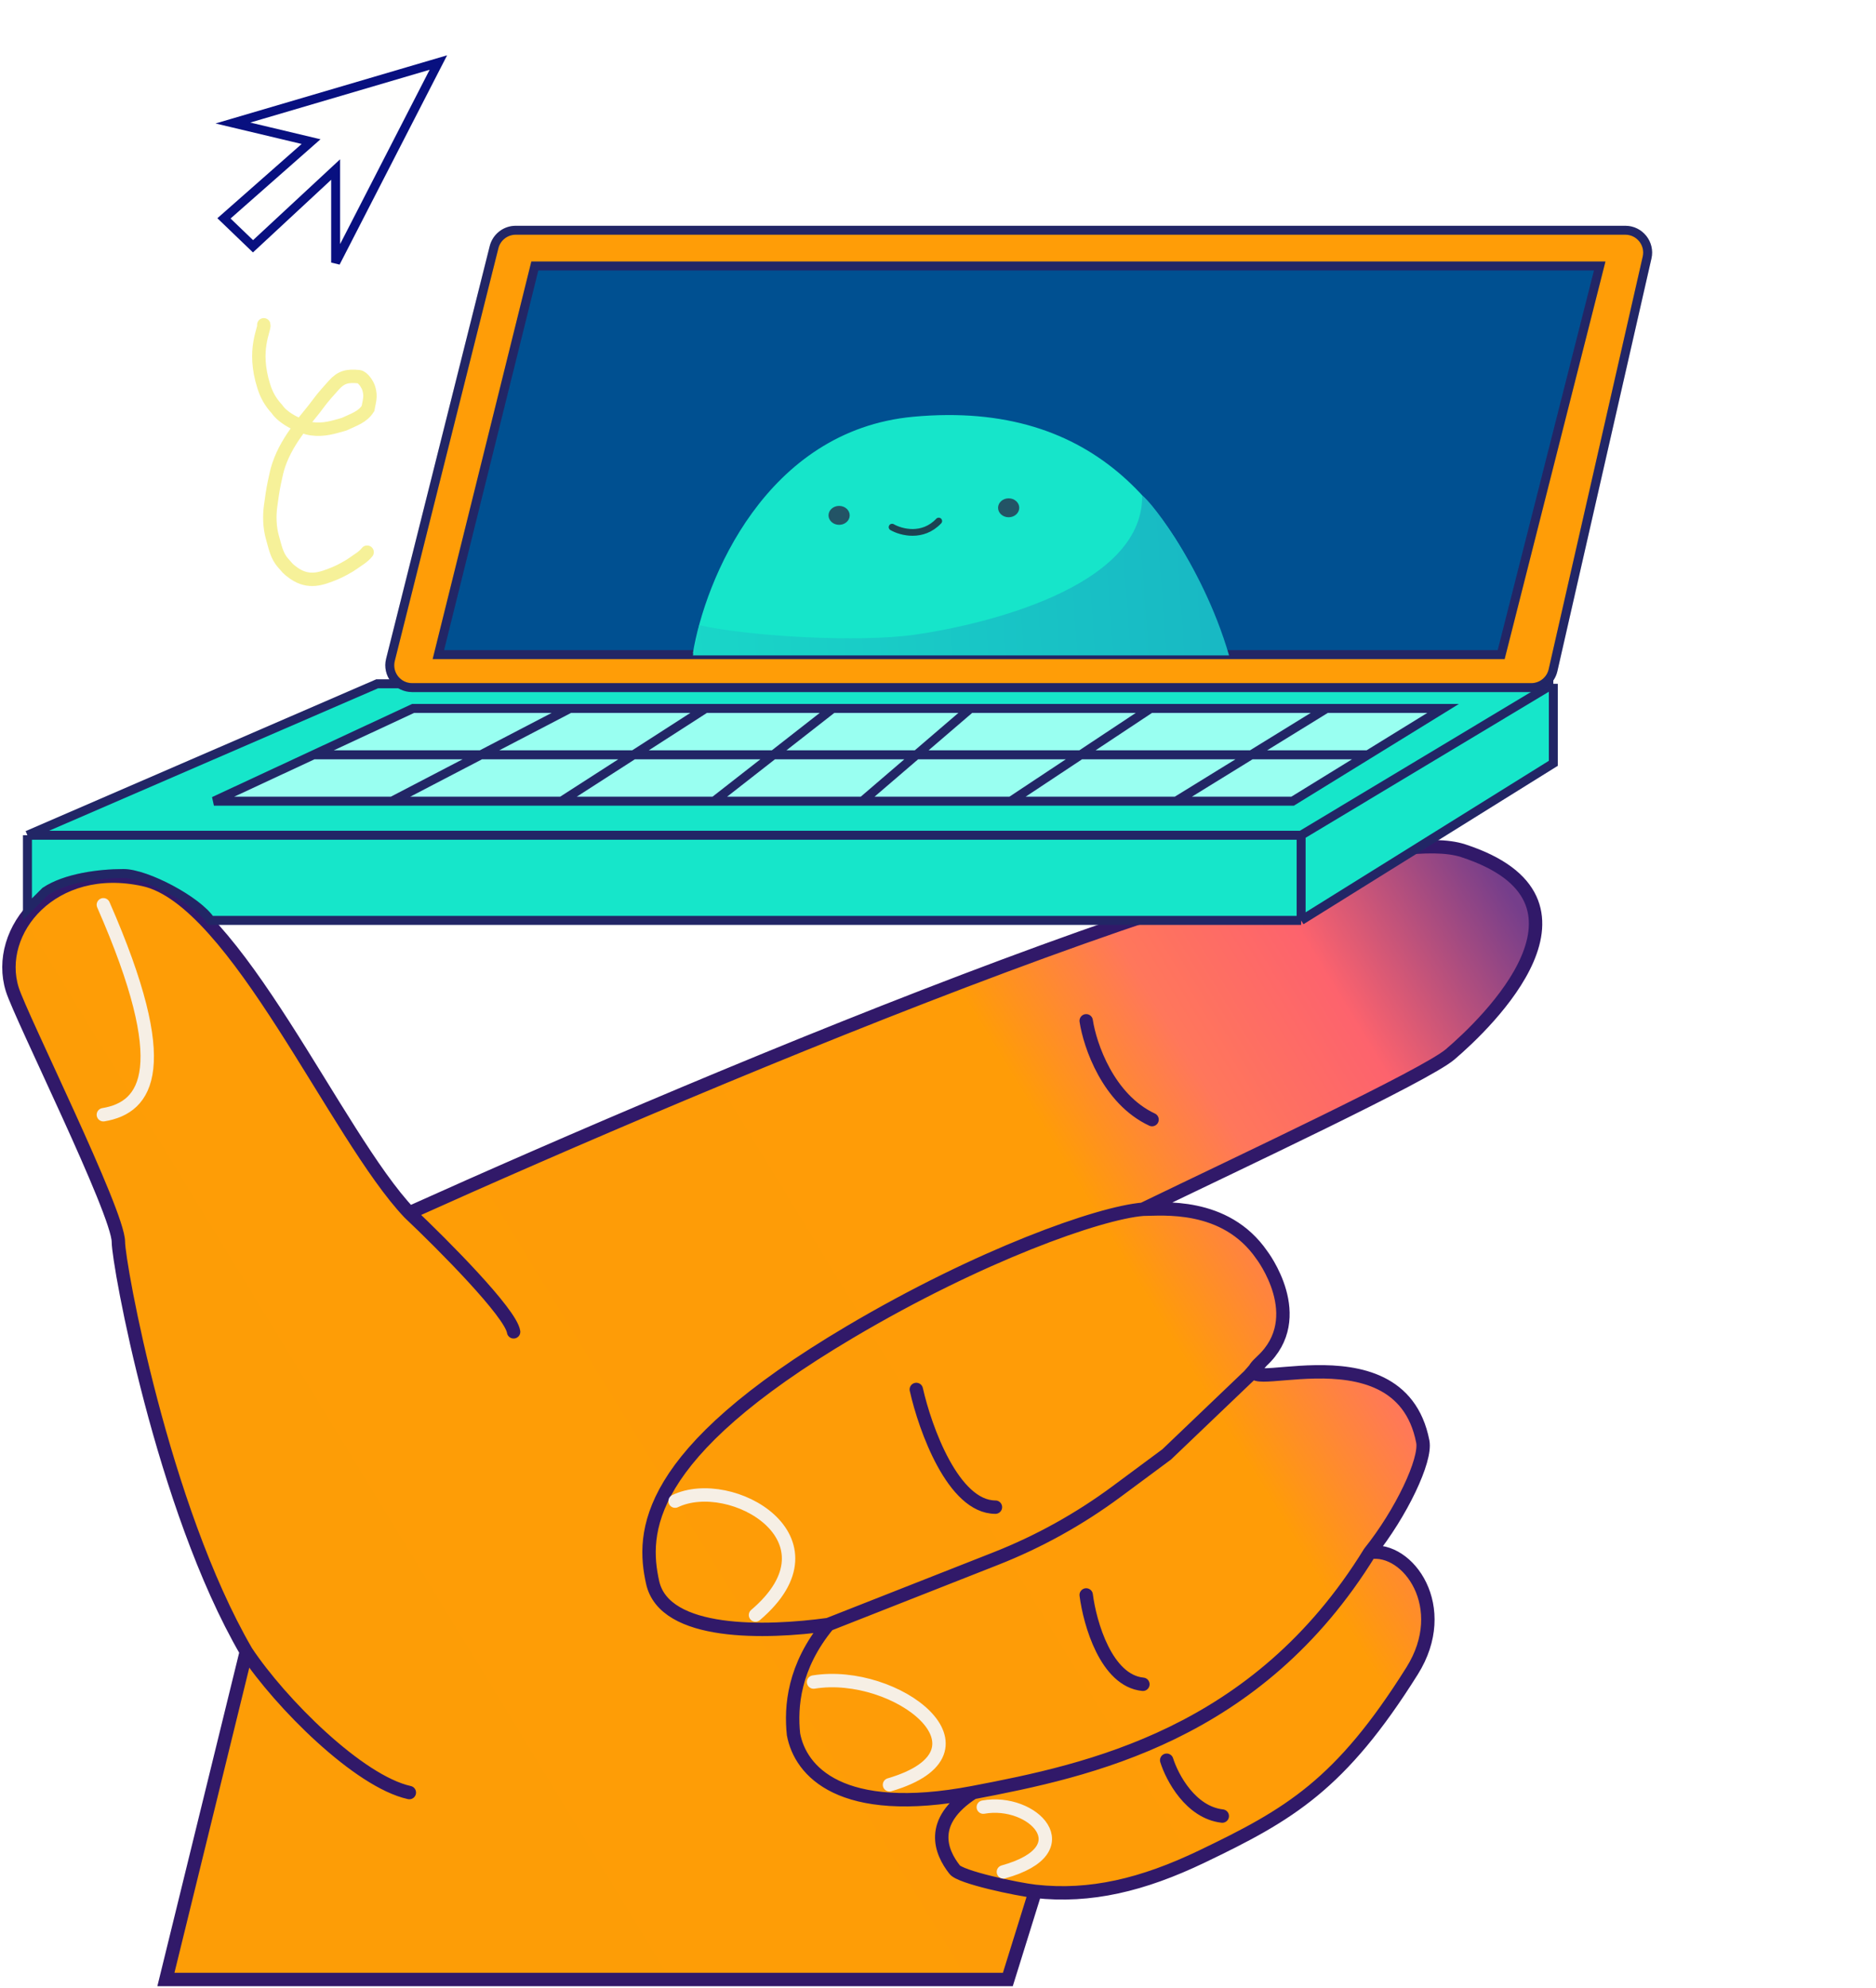 <svg width="420" height="445" viewBox="0 0 420 445" fill="none" xmlns="http://www.w3.org/2000/svg">
<path d="M225.637 443.126H37.143L55.143 369.747C36.332 337.393 26.503 282.895 26.503 278.007C26.503 271.454 4.68 227.669 2.749 221.488C-1.347 208.382 11.759 192.409 32.237 196.915C52.719 201.421 75.26 254.32 91.643 271.522C159.219 241.078 300.352 181.583 327.547 190.43C361.54 201.488 332.904 229.012 324.643 236.043C319.165 240.705 277.308 260.327 255.874 270.703C259.988 270.702 274.304 269.064 282.495 280.942C282.495 280.942 293.144 294.867 282.495 304.696L280.904 306.514C278.14 311.782 313.632 297.437 318.536 322.716C319.34 326.856 313.714 338.707 306.643 347.543C315.268 346.177 325.067 359.819 316.143 374.043C300.143 399.543 288.709 406.198 269.05 415.617C255.819 421.957 244.076 424.762 231.781 423.399L225.637 443.126Z" fill="url(#paint0_linear_691_2362)"/>
<path d="M282.495 304.696C271.847 314.525 313.212 295.276 318.536 322.716C319.34 326.856 313.714 338.707 306.643 347.543M282.495 304.696C293.144 294.867 282.495 280.942 282.495 280.942C274.304 269.064 259.988 270.702 255.874 270.703M282.495 304.696L279.629 307.972L261.199 325.583L249.977 333.903C241.658 340.07 232.564 345.116 222.928 348.909L185.431 363.672M255.874 270.703C277.308 260.327 319.165 240.705 324.643 236.043C332.904 229.012 361.54 201.488 327.547 190.43C300.352 181.583 159.219 241.078 91.643 271.522M255.874 270.703C246.045 271.522 219.424 280.942 190.345 298.143C143.958 325.583 143.656 343.194 146.113 354.252C148.778 366.241 171.506 365.583 185.431 363.672M185.431 363.672C177.649 373.092 177.003 382.102 177.649 388.245C179.174 396.414 188.091 406.952 217.856 401.283M91.643 271.522C75.26 254.32 52.719 201.421 32.237 196.915C11.759 192.409 -1.347 208.382 2.749 221.488C4.68 227.669 26.503 271.454 26.503 278.007C26.503 282.895 36.332 337.393 55.143 369.747M91.643 271.522C99.151 278.621 114.332 293.883 114.987 298.143M91.643 401.283C80.3 398.785 62.756 381.223 55.143 369.747M55.143 369.747L37.143 443.126H225.637L231.781 423.399M243.178 228.518C243.997 233.979 248.093 246.047 257.922 250.634M306.643 347.543C315.268 346.177 325.067 359.819 316.143 374.043C300.143 399.543 288.709 406.198 269.05 415.617C255.819 421.957 244.076 424.762 231.781 423.399M306.643 347.543C281.492 388.43 243.658 396.368 217.856 401.283M231.781 423.399C227.837 422.962 214.842 420.227 213.69 418.484C210.71 414.662 207.699 407.836 217.856 401.283M205.143 311.043C207.118 319.825 213.426 337.389 222.856 337.389M243.178 357.043C243.987 363.376 247.659 376.243 255.874 377.043M261.199 394.043C262.396 397.876 266.561 405.743 273.643 406.543" stroke="#311969" stroke-width="3" stroke-linecap="round"/>
<path d="M182.143 376.542C200.643 373.542 224.643 392.042 199.143 399.542M220.143 404.542C231.143 402.542 242.643 414.042 224.643 419.042M151.143 336.042C163.643 330.042 189.143 344.542 169.143 361.542M23.143 249.543C32.972 247.905 39.143 239.043 23.143 202.543" stroke="#F6EFE5" stroke-width="3" stroke-linecap="round"/>
<path d="M6.143 203.543V186.976L84.429 153.079H347.756V170.875L291.295 206.042H47.143C44.296 201.664 32.78 195.543 27.643 195.543C22.143 195.543 14.643 196.543 10.143 199.543L6.143 203.543Z" fill="#16E6CA"/>
<path d="M6.143 186.976V203.543L10.143 199.543C14.643 196.543 22.143 195.543 27.643 195.543C32.78 195.543 44.296 201.664 47.143 206.042H291.295M6.143 186.976L84.429 153.079H347.756M6.143 186.976H291.295M291.295 206.042L347.756 170.875V153.079M291.295 206.042V186.976M347.756 153.079L291.295 186.976" stroke="#2A307F" stroke-width="2"/>
<path d="M6.143 186.976V203.543L10.143 199.543C14.643 196.543 22.143 195.543 27.643 195.543C32.78 195.543 44.296 201.664 47.143 206.042H291.295M6.143 186.976L84.429 153.079H347.756M6.143 186.976H291.295M291.295 206.042L347.756 170.875V153.079M291.295 206.042V186.976M347.756 153.079L291.295 186.976" stroke="black" stroke-opacity="0.2" stroke-width="2"/>
<g filter="url(#filter0_d_691_2362)">
<path d="M110.611 55.325L87.414 147.709C86.621 150.866 89.008 153.927 92.263 153.927H342.818C345.152 153.927 347.175 152.313 347.693 150.038L368.75 57.654C369.464 54.524 367.085 51.542 363.875 51.542H115.461C113.168 51.542 111.17 53.102 110.611 55.325Z" fill="#FF9D07"/>
<path d="M110.611 55.325L87.414 147.709C86.621 150.866 89.008 153.927 92.263 153.927H342.818C345.152 153.927 347.175 152.313 347.693 150.038L368.75 57.654C369.464 54.524 367.085 51.542 363.875 51.542H115.461C113.168 51.542 111.17 53.102 110.611 55.325Z" stroke="#2A307F" stroke-width="2"/>
<path d="M110.611 55.325L87.414 147.709C86.621 150.866 89.008 153.927 92.263 153.927H342.818C345.152 153.927 347.175 152.313 347.693 150.038L368.75 57.654C369.464 54.524 367.085 51.542 363.875 51.542H115.461C113.168 51.542 111.17 53.102 110.611 55.325Z" stroke="black" stroke-opacity="0.2" stroke-width="2"/>
</g>
<path d="M87.751 179.349H47.896L70.195 168.968L92.495 158.587H127.605H157.971H186.439H217.279H257.608H296.988H323.084L306.241 168.968L289.397 179.349H263.302H226.294H193.081H159.869H125.708H87.751Z" fill="#99FFF1"/>
<path d="M87.751 179.349H47.896L70.195 168.968M87.751 179.349L127.605 158.587M87.751 179.349H125.708M127.605 158.587H92.495L70.195 168.968M127.605 158.587H157.971M263.302 179.349H289.397L306.241 168.968M263.302 179.349L296.988 158.587M263.302 179.349H226.294M296.988 158.587H323.084L306.241 168.968M296.988 158.587H257.608M226.294 179.349L257.608 158.587M226.294 179.349H193.081M257.608 158.587H217.279M193.081 179.349L217.279 158.587M193.081 179.349H159.869M217.279 158.587H186.439M159.869 179.349L186.439 158.587M159.869 179.349H125.708M186.439 158.587H157.971M125.708 179.349L157.971 158.587M70.195 168.968H306.241" stroke="#2A307F" stroke-width="2"/>
<path d="M87.751 179.349H47.896L70.195 168.968M87.751 179.349L127.605 158.587M87.751 179.349H125.708M127.605 158.587H92.495L70.195 168.968M127.605 158.587H157.971M263.302 179.349H289.397L306.241 168.968M263.302 179.349L296.988 158.587M263.302 179.349H226.294M296.988 158.587H323.084L306.241 168.968M296.988 158.587H257.608M226.294 179.349L257.608 158.587M226.294 179.349H193.081M257.608 158.587H217.279M193.081 179.349L217.279 158.587M193.081 179.349H159.869M217.279 158.587H186.439M159.869 179.349L186.439 158.587M159.869 179.349H125.708M186.439 158.587H157.971M125.708 179.349L157.971 158.587M70.195 168.968H306.241" stroke="black" stroke-opacity="0.2" stroke-width="2"/>
<path d="M336.084 146.543H98.143L119.739 59.542H358.143L336.084 146.543Z" fill="#005091"/>
<path d="M336.084 146.543H98.143L119.739 59.542H358.143L336.084 146.543Z" stroke="#2A307F" stroke-width="2"/>
<path d="M336.084 146.543H98.143L119.739 59.542H358.143L336.084 146.543Z" stroke="black" stroke-opacity="0.2" stroke-width="2"/>
<g filter="url(#filter1_d_691_2362)">
<path d="M204.468 93.293C171.446 96.344 157.813 129.873 155.124 146.256C172.205 146.256 196.402 146.398 213.009 146.256C245.432 145.98 275.008 147.259 274.689 146.256C264.725 114.902 245.747 89.48 204.468 93.293Z" fill="#16E5CA"/>
</g>
<path d="M204.943 142.063C192.346 143.878 167.777 142.487 156.548 139.945L155.124 146.724H275.163C268.995 125.539 255.71 109.862 255.71 111.133C255.71 131.686 219.651 139.945 204.943 142.063Z" fill="url(#paint1_linear_691_2362)"/>
<ellipse cx="187.862" cy="115.37" rx="2.372" ry="2.119" fill="#235466"/>
<ellipse cx="225.819" cy="113.675" rx="2.372" ry="2.119" fill="#235466"/>
<path d="M199.724 118.006C201.696 119.143 206.543 120.463 210.162 116.641" stroke="#235466" stroke-width="1.5" stroke-linecap="round" stroke-linejoin="round"/>
<path d="M199.724 118.006C201.696 119.143 206.543 120.463 210.162 116.641" stroke="black" stroke-opacity="0.2" stroke-width="1.5" stroke-linecap="round" stroke-linejoin="round"/>
<path d="M56.643 55.133L50.143 48.885L69.643 31.703L52.143 27.538L98.143 14L75.143 58.778V37.951L56.643 55.133Z" fill="#FFFFFE" stroke="#081080" stroke-width="2"/>
<path d="M82.193 123.607C81.319 124.723 80.044 125.387 79.096 126.092C78.213 126.747 76.103 127.892 74.98 128.343C72.064 129.516 69.181 130.68 65.806 128.334C64.326 127.305 64.29 127.021 63.416 126.065C61.954 124.466 61.606 122.452 61.008 120.379C60.352 118.103 60.27 115.533 60.591 113.231C60.821 111.582 61.05 109.791 61.427 108.023C61.804 106.254 61.993 105.314 62.402 104.101C63.449 100.997 65.044 98.494 66.886 95.922C68.304 93.943 69.952 92.163 71.362 90.204C72.22 89.014 73.563 87.532 74.68 86.277C76.358 84.391 77.739 84.067 80.327 84.316C81.198 84.4 82.289 85.989 82.572 86.971C83.097 88.791 82.703 89.656 82.385 91.452C81.163 93.368 79.251 93.92 77.034 94.963C74.519 95.688 72.472 96.338 69.788 95.986C67.422 95.675 63.409 93.707 62.012 91.59C60.517 89.962 59.68 88.432 59.056 86.469C56.431 78.209 59.34 73.695 59.056 72.709" stroke="#F6F199" stroke-width="3" stroke-linecap="round"/>
<defs>
<filter id="filter0_d_691_2362" x="36.261" y="0.543" width="383.617" height="204.384" filterUnits="userSpaceOnUse" color-interpolation-filters="sRGB">
<feFlood flood-opacity="0" result="BackgroundImageFix"/>
<feColorMatrix in="SourceAlpha" type="matrix" values="0 0 0 0 0 0 0 0 0 0 0 0 0 0 0 0 0 0 127 0" result="hardAlpha"/>
<feOffset/>
<feGaussianBlur stdDeviation="25"/>
<feComposite in2="hardAlpha" operator="out"/>
<feColorMatrix type="matrix" values="0 0 0 0 0.086 0 0 0 0 0.898 0 0 0 0 0.792 0 0 0 0.5 0"/>
<feBlend mode="normal" in2="BackgroundImageFix" result="effect1_dropShadow_691_2362"/>
<feBlend mode="normal" in="SourceGraphic" in2="effect1_dropShadow_691_2362" result="shape"/>
</filter>
<filter id="filter1_d_691_2362" x="115.124" y="52.913" width="199.567" height="133.733" filterUnits="userSpaceOnUse" color-interpolation-filters="sRGB">
<feFlood flood-opacity="0" result="BackgroundImageFix"/>
<feColorMatrix in="SourceAlpha" type="matrix" values="0 0 0 0 0 0 0 0 0 0 0 0 0 0 0 0 0 0 127 0" result="hardAlpha"/>
<feOffset/>
<feGaussianBlur stdDeviation="20"/>
<feComposite in2="hardAlpha" operator="out"/>
<feColorMatrix type="matrix" values="0 0 0 0 0.086 0 0 0 0 0.898 0 0 0 0 0.792 0 0 0 1 0"/>
<feBlend mode="normal" in2="BackgroundImageFix" result="effect1_dropShadow_691_2362"/>
<feBlend mode="normal" in="SourceGraphic" in2="effect1_dropShadow_691_2362" result="shape"/>
</filter>
<linearGradient id="paint0_linear_691_2362" x1="38.061" y1="368.518" x2="331.713" y2="189.543" gradientUnits="userSpaceOnUse">
<stop stop-color="#FD9D06"/>
<stop offset="0.661" stop-color="#FF9C07"/>
<stop offset="0.766" stop-color="#FF775B"/>
<stop offset="0.87" stop-color="#FD636D"/>
<stop offset="1" stop-color="#753E8B"/>
</linearGradient>
<linearGradient id="paint1_linear_691_2362" x1="155.124" y1="143.334" x2="270.292" y2="134.843" gradientUnits="userSpaceOnUse">
<stop stop-color="#19D6C8"/>
<stop offset="1" stop-color="#18B9C4"/>
</linearGradient>
</defs>
</svg>
